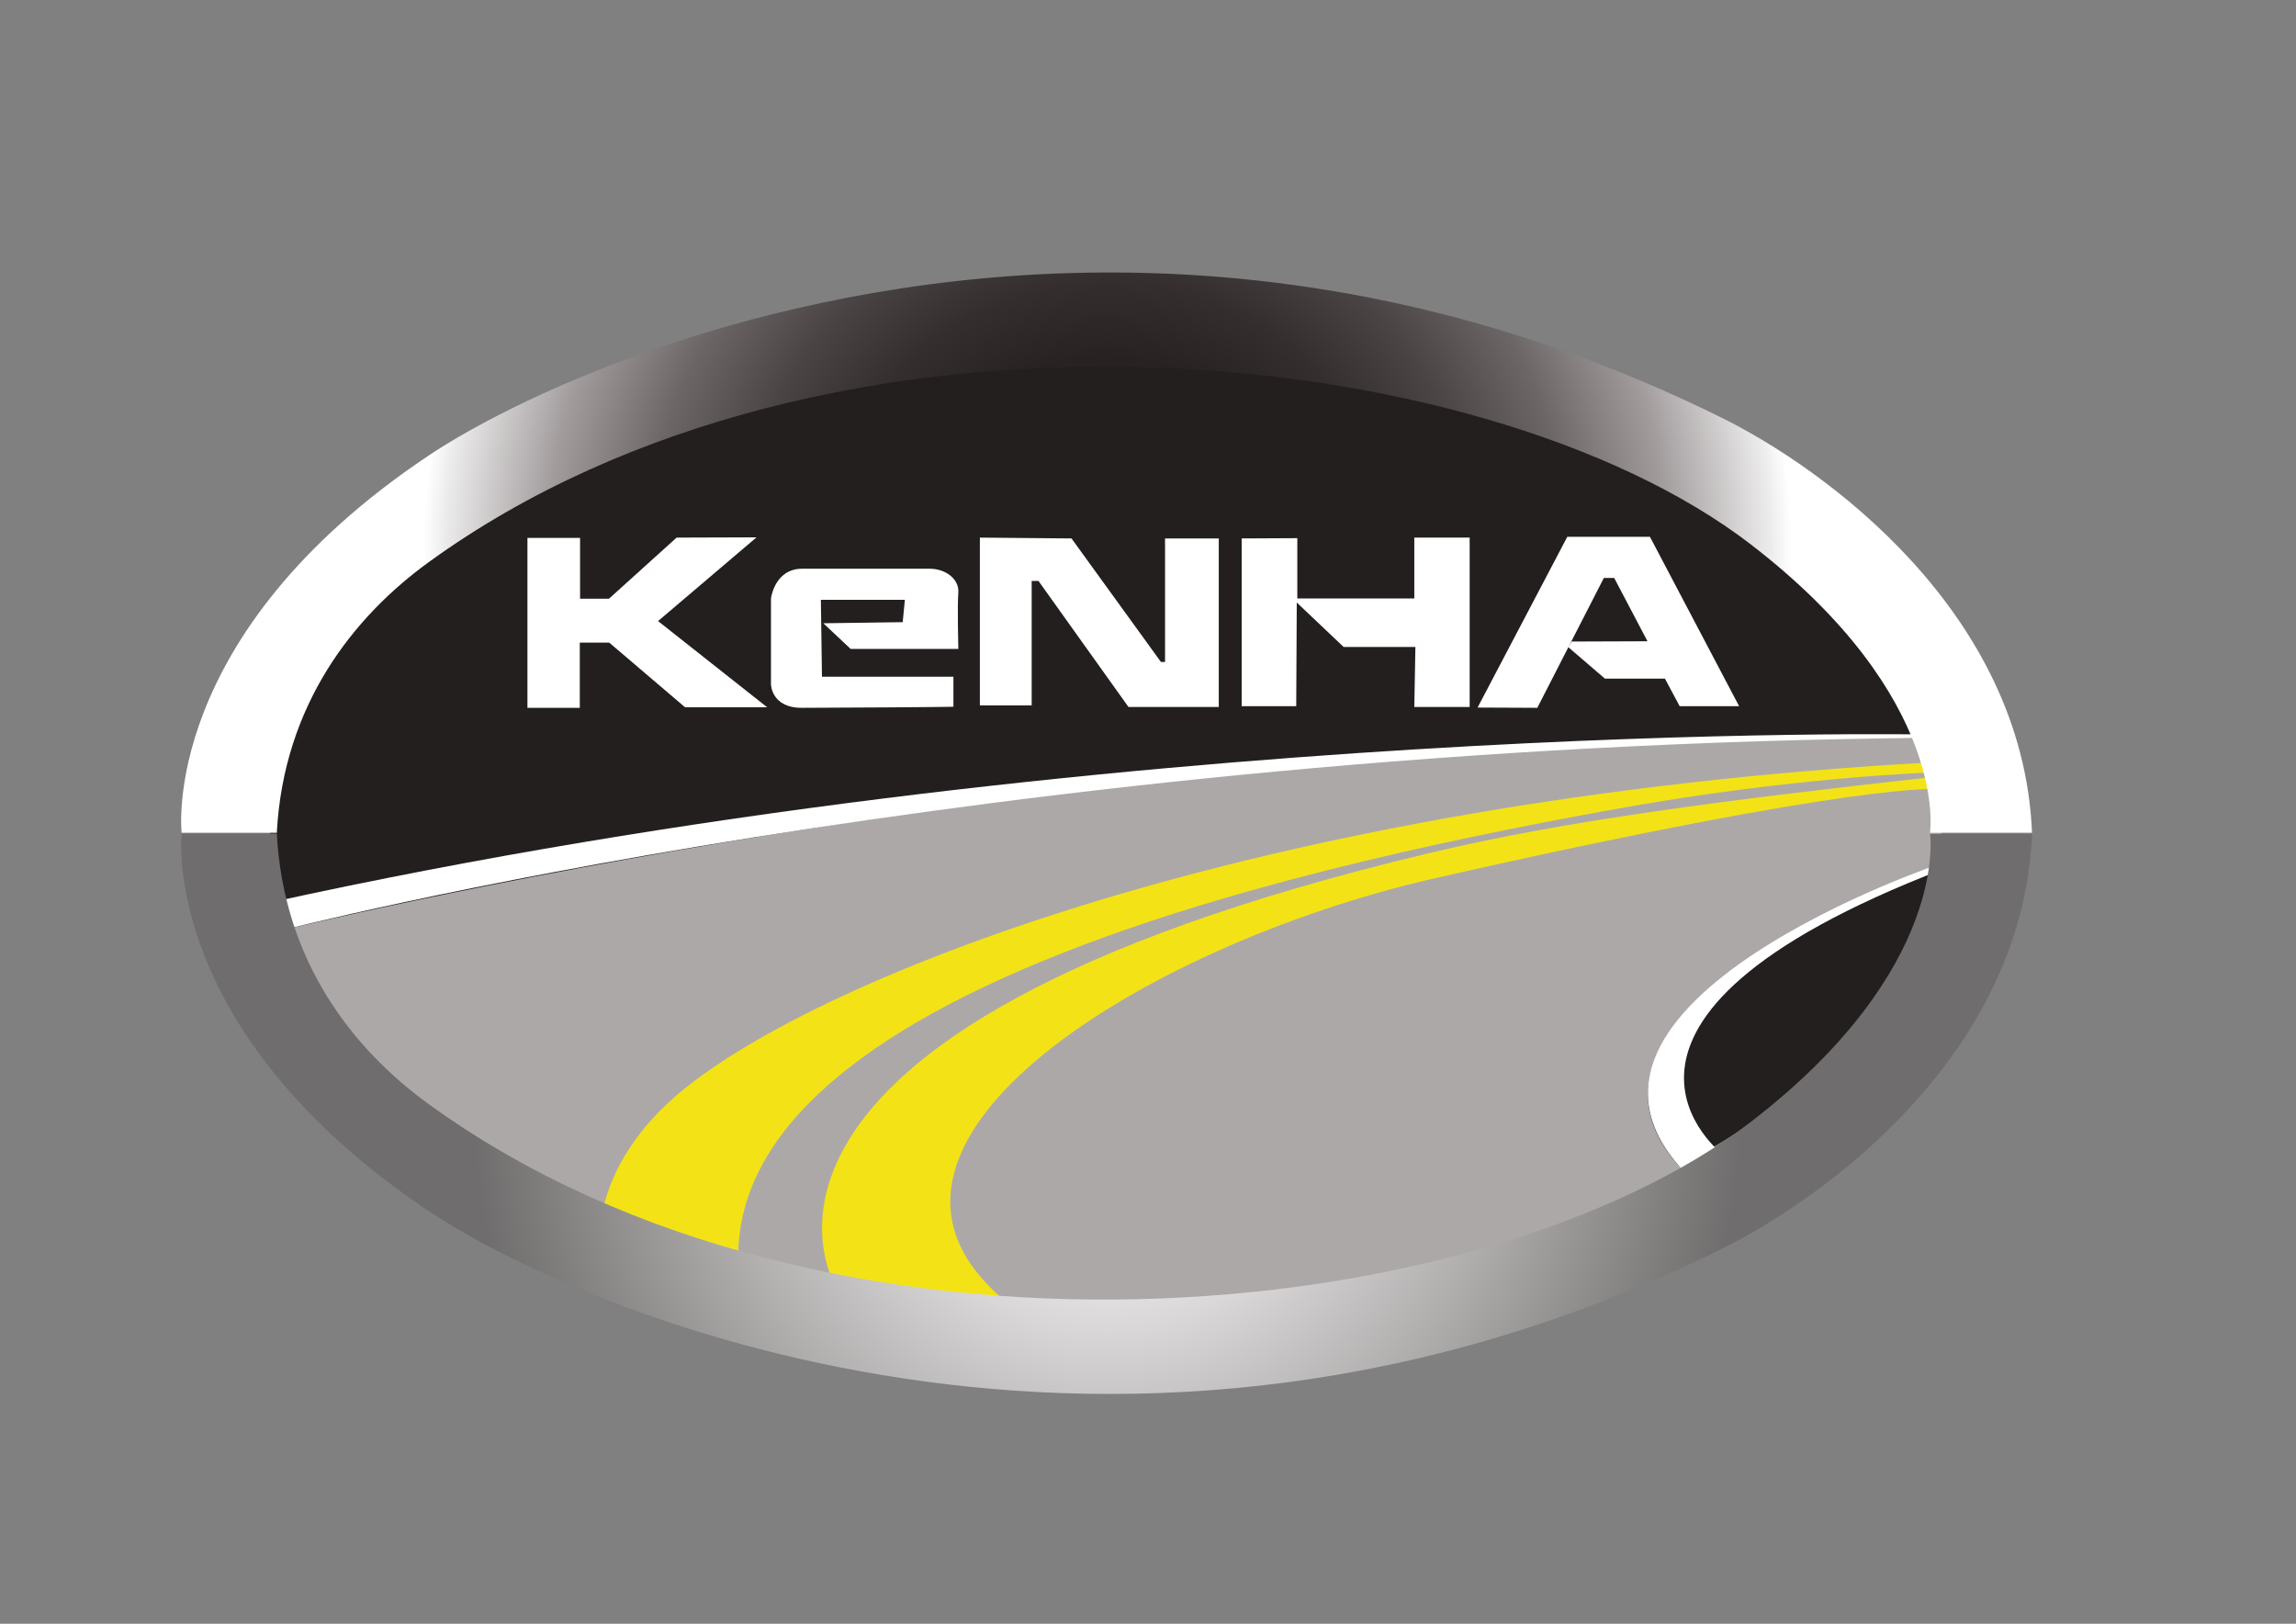 <?xml version="1.0" encoding="utf-8"?>
<!-- Generator: Adobe Illustrator 22.0.1, SVG Export Plug-In . SVG Version: 6.00 Build 0)  -->
<svg version="1.1" id="Layer_1" xmlns="http://www.w3.org/2000/svg" xmlns:xlink="http://www.w3.org/1999/xlink" x="0px" y="0px"
	 viewBox="0 0 841.9 595.3" style="enable-background:new 0 0 841.9 595.3;" xml:space="preserve">
<rect x="0" y="0" width="841.9" height="595.3" fill="#808080" stroke="none"/>
<style type="text/css">
	.st0{fill:#231F1F;}
	.st1{fill:#ADA8A8;}
	.st2{fill:#F3E316;}
	.st3{fill:#FFFFFF;}
	.st4{clip-path:url(#SVGID_2_);fill:url(#SVGID_3_);}
	.st5{clip-path:url(#SVGID_5_);fill:url(#SVGID_6_);}
</style>
<g>
	<g>
		<path class="st0" d="M711.8,303.7c0,94-137.2,170.2-306.4,170.2S99,397.7,99,303.7c0-94,137.2-170.2,306.4-170.2
			S711.8,209.7,711.8,303.7"/>
		<path class="st1" d="M458,477.9c-121.7,10.4-296.2-17.3-355.6-136.6c0,0,296.3-73.3,605.5-70.8l5.2,45.5
			c0,0-154.6,53.1-95.3,113.8C617.7,429.8,560.8,469.1,458,477.9"/>
		<path class="st2" d="M220.3,449.3c0,0,0.3-23.3,26.5-46.6c47.9-42.6,212.7-109.3,461.3-123.2l0.9,3.7c0,0-51.3,1.4-119.9,14
			c-123.4,22.5-325.9,69.8-318.2,169L220.3,449.3z"/>
		<path class="st2" d="M307.2,473.2c0,0-61.4-94,216.7-160.4c51.2-12.2,108.5-19.4,186.2-28.1l0.8,4.6c0,0-27.5-3-184.4,32.6
			c-108.8,24.7-231.3,101.2-153.5,158.5L307.2,473.2z"/>
		<path class="st3" d="M713.1,316c0,0-154.6,51.8-95.3,113.8l14.2-6.3c0,0-65.2-48.9,80.8-105L713.1,316z"/>
		<path class="st3" d="M102.4,341.3c0,0,262.4-67.9,605.5-70.8l-0.2-1.2c0,0-300.8-6-608.3,61.5L102.4,341.3z"/>
		<polygon class="st3" points="193.4,259.5 193.4,197.2 212.7,197.2 212.7,219.5 223.3,219.5 248.1,197.1 277.4,197 241.3,227.7 
			281.3,259.3 251.2,259.3 223.4,235.6 212.6,235.6 212.6,259.5 		"/>
		<polygon class="st3" points="359.3,197.1 359.3,258.6 378.3,258.6 378.3,213 380.8,213 413.8,259.2 446.9,259.2 446.9,197.4 
			427.2,197.4 427.2,242.7 425.7,242.7 392.9,197.4 		"/>
		<polygon class="st3" points="455.3,197.4 455.3,258.9 475.3,258.9 475.5,220.9 492.7,237.2 519,237.2 518.6,259.2 538.9,259.2 
			538.9,197.1 518.6,197.1 518.6,219.4 475.7,219.4 475.7,197.3 		"/>
		<polygon class="st3" points="541.8,259.4 574.7,196.8 605,196.8 637.7,258.9 615.9,258.9 610.5,248.8 588.5,248.8 575.1,237.3 
			576.3,235.2 604.1,235.1 591.9,211.9 588.1,211.9 563.7,259.5 		"/>
		<path class="st3" d="M294.2,259.5c-11.5,0.1-11.5-8.7-11.5-8.7v-31.4c0,0,1.3-10.9,11.5-10.9h46.6c6.3,0,11,4.1,10.6,8.8
			c-0.4,4.7,0,20.6,0,20.6h-39.5l-10-9.4l29.1-0.4l0.8-8.2h-30.8l0.4,28.2h48.2v11C349.7,259.2,305.7,259.5,294.2,259.5"/>
	</g>
	<g>
		<defs>
			<path id="SVGID_1_" d="M404.9,99.9c-120.3,0.5-213.6,44.3-247.7,67.1c-99,66.1-90.6,138.3-90.6,138.3h34.9
				c2.5-46.9,28.1-79.2,55.7-99.2C303.6,100,543.3,123.7,642,199.6c73.2,56.3,65.7,105.7,65.7,105.7h37.4
				c-3.3-81.2-76.4-133.7-113.9-152.2c-78.7-38.9-154.6-52.9-222.1-53.2H404.9z"/>
		</defs>
		<clipPath id="SVGID_2_">
			<use xlink:href="#SVGID_1_"  style="overflow:visible;"/>
		</clipPath>
		
			<radialGradient id="SVGID_3_" cx="-178.884" cy="-141.806" r="4.763" gradientTransform="matrix(52.667 0 0 -51.696 9827.383 -7128.242)" gradientUnits="userSpaceOnUse">
			<stop  offset="0" style="stop-color:#241F1F"/>
			<stop  offset="0.203" style="stop-color:#241F1F"/>
			<stop  offset="0.291" style="stop-color:#282223"/>
			<stop  offset="0.405" style="stop-color:#342E2E"/>
			<stop  offset="0.532" style="stop-color:#4B4444"/>
			<stop  offset="0.67" style="stop-color:#6D6666"/>
			<stop  offset="0.816" style="stop-color:#A19B9C"/>
			<stop  offset="0.966" style="stop-color:#EBEAEA"/>
			<stop  offset="1" style="stop-color:#FFFFFF"/>
		</radialGradient>
		<rect x="58.3" y="99.9" class="st4" width="686.8" height="205.4"/>
	</g>
	<g>
		<defs>
			<path id="SVGID_4_" d="M707.7,305.6c0,0,7.5,49.4-65.7,105.7c-98.7,75.9-338.4,99.6-484.8-6.5c-27.6-20-53.2-52.2-55.7-99.2H66.6
				c0,0-8.3,72.2,90.6,138.4c53.5,35.8,252.8,123.2,474,13.9c37.5-18.5,110.6-71,113.9-152.2H707.7z"/>
		</defs>
		<clipPath id="SVGID_5_">
			<use xlink:href="#SVGID_4_"  style="overflow:visible;"/>
		</clipPath>
		
			<radialGradient id="SVGID_6_" cx="-178.89" cy="-101.057" r="4.764" gradientTransform="matrix(52.662 0 0 51.691 9826.858 5631.877)" gradientUnits="userSpaceOnUse">
			<stop  offset="0" style="stop-color:#FFFFFF"/>
			<stop  offset="0.124" style="stop-color:#F5F4F5"/>
			<stop  offset="0.322" style="stop-color:#D9D7D8"/>
			<stop  offset="0.569" style="stop-color:#B0ADAD"/>
			<stop  offset="0.854" style="stop-color:#7C7A79"/>
			<stop  offset="0.926" style="stop-color:#6F6D6D"/>
			<stop  offset="1" style="stop-color:#6F6D6D"/>
		</radialGradient>
		<rect x="58.3" y="305.6" class="st5" width="686.8" height="261.6"/>
	</g>
</g>
</svg>
